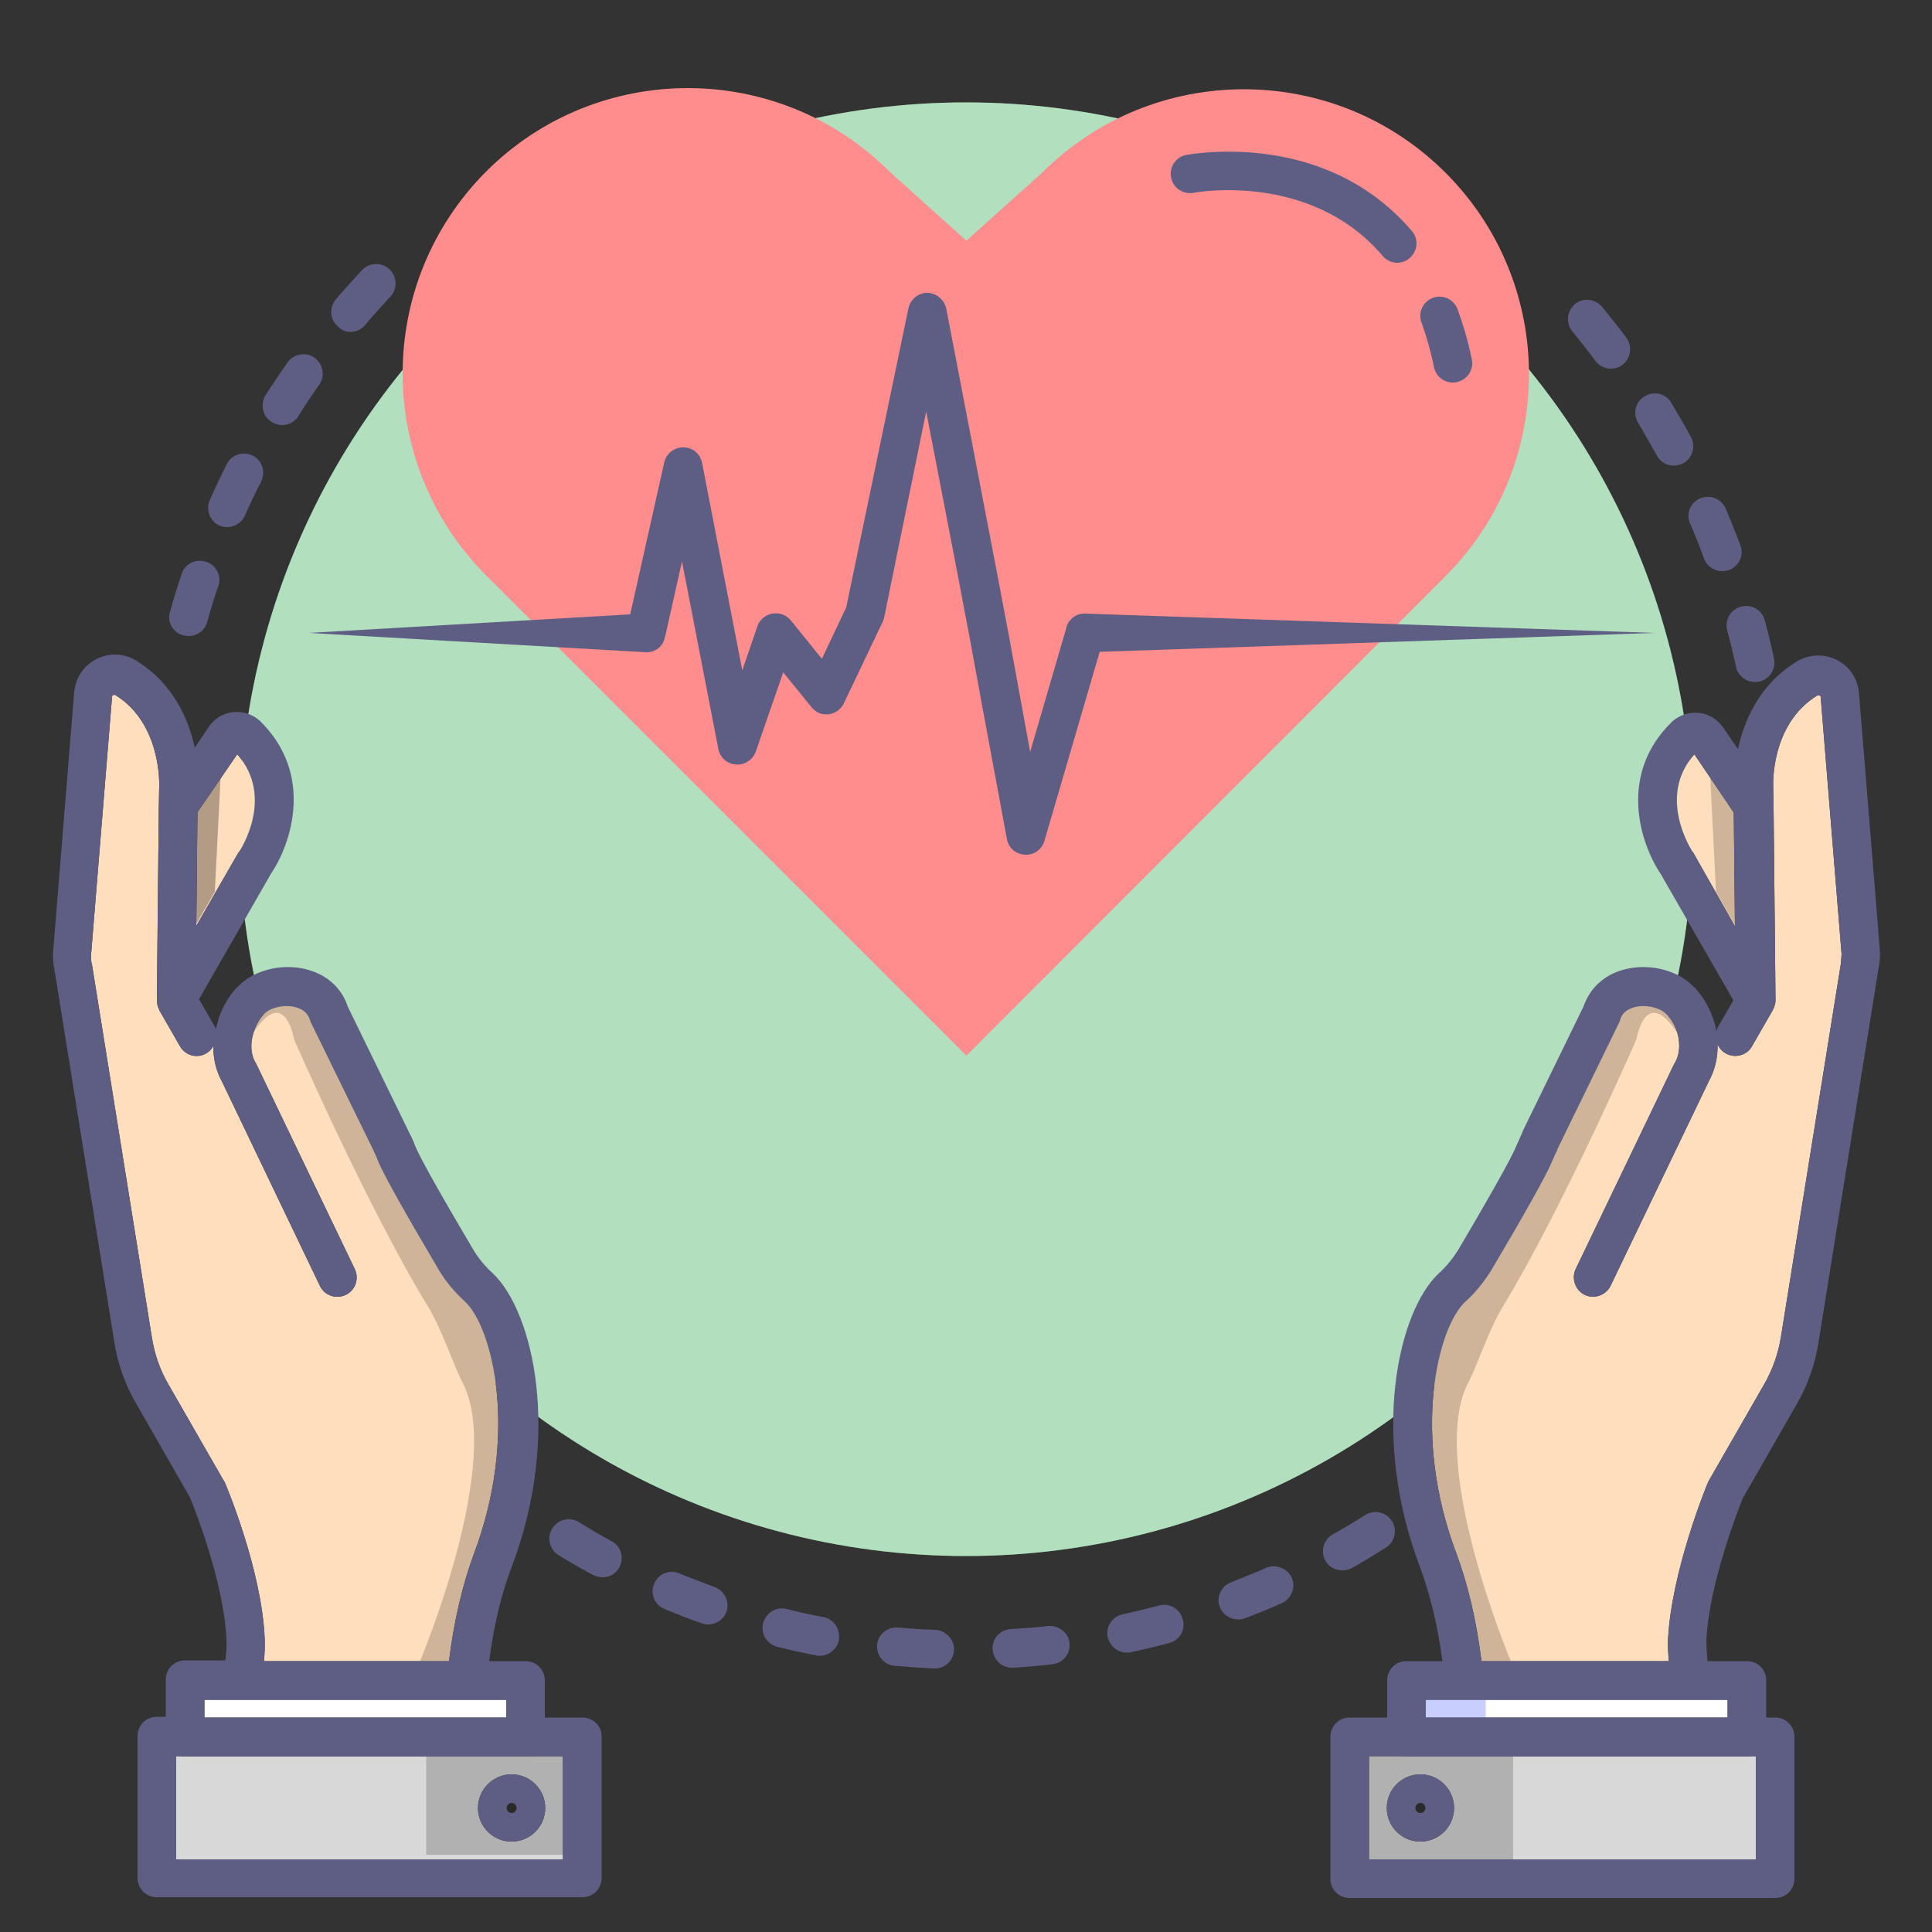 <svg xmlns="http://www.w3.org/2000/svg" viewBox="0 0 500 500" id="cardiology"><rect x="0" y="0" width="500" height="500" fill="#333333" stroke="none"/><circle cx="250" cy="214.6" r="188.1" fill="#81cc94"></circle><circle cx="250" cy="214.6" r="188.1" fill="#fff" opacity=".39"></circle><path fill="#fff" d="M52.9 439.9H131v4.6H52.9z"></path><path fill="#d8d8d8" d="M137 454.5c-.3.1-.7.1-1 .1H47.9c-.4 0-.7 0-1-.1h-1.3v26.7h100.1v-26.7H137zm-4.6 22.1c-4.8 0-8.7-3.9-8.7-8.7 0-4.8 3.9-8.7 8.7-8.7 4.8 0 8.7 3.9 8.7 8.7 0 4.8-3.9 8.7-8.7 8.7z"></path><path fill="#fff" d="M369 439.9h78.1v4.6H369z"></path><path fill="#d8d8d8" d="M453.1 454.5c-.3.1-.7.1-1 .1H364c-.4 0-.7 0-1-.1h-8.7v26.7h100.1v-26.7h-1.3zm-85.5 22.1c-4.8 0-8.7-3.9-8.7-8.7 0-4.8 3.9-8.7 8.7-8.7 4.8 0 8.7 3.9 8.7 8.7 0 4.8-3.9 8.7-8.7 8.7z"></path><path fill="#ffdebd" d="M61.7 220.7c-.1.1-.1.2-.2.3l-10.7 18.6.3-29.4 10.3-15c9.8 11.1.8 24.9.3 25.5z"></path><path fill="#ffdebd" d="M122.7 402c-3 8.1-5.2 17.4-6.5 27.9H68.3c.2-2.1.3-4.1.2-5.8-.7-17.6-9.9-39.5-10.3-40.4-.1-.2-.2-.4-.3-.5l-14.3-24.9c-2.1-3.6-3.6-7.7-4.3-12.2l-15.5-96.5c0-.1 0-.2-.1-.3-.2-.8-.1-1.9-.1-2.6l5.4-66.4c0-.2.1-.3.3-.4.3-.2.6 0 .6 0 11.9 7.4 11.3 23.2 11.3 23.4v.2l-.1 5.3-.5 50c0 .3 0 .5.1.8v.2c0 .2.1.3.1.5 0 .1.1.2.1.3.1.2.1.3.2.5 0 .1.1.2.1.2v.1l5.4 9.4c1.4 2.4 4.4 3.2 6.8 1.8.8-.5 1.4-1.1 1.8-1.9 0 3.3.7 6.4 2.2 9.1l25.4 53c1.2 2.5 4.2 3.5 6.7 2.3 2.5-1.2 3.5-4.2 2.3-6.7l-25.5-53.1c0-.1-.1-.2-.2-.3-1.2-2.1-1.4-4.9-.5-7.7.8-2.7 2.4-5 4.1-5.9 2.4-1.2 5.5-1.4 7.8-.4 1.4.6 2.2 1.5 2.7 2.9.1.3.2.5.3.8l15.9 32.5c.5 1.1 1 2.1 1.3 2.9 0 .1.1.2.1.3 1.5 3.6 6.7 12.9 15.8 28.3 1.7 2.9 4 5.6 6.8 8.2 7.1 6.7 13.9 34.2 2.3 65.1zM449 239.7 438.4 221c0-.1-.1-.2-.2-.3-.4-.6-9.5-14.4.3-25.5l10.2 15.1.3 29.4z"></path><path fill="#ffdebd" d="M476.6 246.9c0 .5-.1 1.5-.2 2.6L460.9 346c-.7 4.4-2.2 8.5-4.3 12.2l-14.3 24.9-.3.6c-.4.9-9.4 22.9-10.3 40.4-.1 1.7 0 3.7.2 5.8h-48.5c-1.3-10.5-3.5-19.8-6.5-27.9-11.7-30.9-4.8-58.4 2.2-65 2.7-2.4 4.9-5.2 6.8-8.2 9-15.2 14.3-24.7 15.8-28.3.2-.5.5-1.1.7-1.6.3-.6.6-1.2.8-1.8l15.8-32.4c.1-.2.2-.5.3-.8.4-1.4 1.3-2.3 2.7-2.9 2.2-1 5.4-.8 7.8.4 1.8.9 3.5 3.2 4.3 5.9.8 2.8.6 5.6-.6 7.7-.1.1-.1.2-.2.3l-25.5 53.1c-1.2 2.5-.1 5.5 2.3 6.7 2.5 1.2 5.5.1 6.7-2.3l25.4-52.9c1.6-2.9 2.4-6.2 2.3-9.7.4 1 1.1 1.8 2.1 2.4 2.4 1.4 5.5.5 6.8-1.8l5.4-9.4c.4-.8.7-1.7.7-2.5l-.5-50-.1-5.3v-.2c0-.2-.7-16 11.4-23.4.2-.1.4-.1.6 0 .3.1.3.3.3.5l5.4 66.4z"></path><path d="M391 429.9s-21.9-51.9-10.9-72.3c2-3.7 5.2-13.5 8.8-19.4 15.4-25.3 34.6-69.2 34.6-69.2s2.3-14.2 10.5-1.8v-5.1l-15.9-10.4-10.1 28.1-19 33.1-22.7 37.1v43.2l17.1 36.7h7.6zM442.6 201l1.5 29.8 5 8.8-.3-29.3zM108.7 429.9s21.9-51.9 10.9-72.3c-2-3.7-5.2-13.5-8.8-19.4C95.3 312.9 76.1 269 76.1 269s-2.3-14.2-10.5-1.8v-5.1l15.9-10.4 10.1 28.1 19 33.1 22.7 37.1v43.2l-17.1 36.7h-7.5z" opacity=".19"></path><path d="m57.1 201-1.5 29.8-5.1 8.8.3-29.3z" opacity=".3"></path><path d="M354.3 454.5h37.3v26.7h-37.3zM110.3 453.3h37.3V480h-37.3z" opacity=".18"></path><path fill="#ff8d8d" d="M250.1 273.2 125.8 148.9C97 120 97 73.3 125.8 44.4c28.8-28.8 75.6-28.8 104.4 0l19.9 17.9 19.6-17.6c28.8-28.8 75.6-28.8 104.4 0s28.8 75.6 0 104.4l-124 124.1z"></path><path fill="#485eff" d="M369 439.9h15.5v4.6H369z" opacity=".3"></path><path fill="#5e5e84" d="M150.7 444.5H141v-9.6c0-2.8-2.2-5-5-5h-9.4c1.2-9.2 3.1-17.3 5.8-24.3 13-34.3 5.6-66.1-4.8-76-2.1-1.9-3.7-3.9-5-6-11.2-18.9-14.3-25-15.1-26.9-.5-1.5-1.2-2.8-1.8-4L90 260.5c-1.3-4-4.2-7.1-8.2-8.8-5-2.1-11.2-1.9-16.3.7-4.2 2.2-7.6 6.6-9.1 11.9-.2.7-.4 1.4-.5 2.1-.1-.3-.2-.6-.4-.9l-4-6.9L70.2 226c5.2-7.7 11.1-25.6-2.8-39.3l-.2-.2c-1.9-1.7-4.5-2.5-7-2.2s-4.7 1.7-6.1 3.7l-3.7 5.5C48.9 186.4 45 177 35.3 171c-3.2-2-7.1-2.1-10.4-.4-3.3 1.7-5.4 4.9-5.7 8.6l-5.4 66.4c-.1 1.3-.2 3.3.3 5.4l15.5 96.4c.9 5.7 2.8 10.9 5.5 15.6l14.1 24.6c1 2.5 8.8 21.9 9.4 36.7.1 1.5 0 3.4-.3 5.4H47.9c-2.8 0-5 2.2-5 5v9.6h-2.3c-2.8 0-5 2.2-5 5V486c0 2.8 2.2 5 5 5h110.1c2.8 0 5-2.2 5-5v-36.7c0-2.6-2.2-4.8-5-4.8zM51.1 210.2l10.3-15c9.8 11.1.8 24.9.3 25.5-.1.1-.1.2-.2.3l-10.7 18.6.3-29.4zm7.1 173.5c-.1-.2-.2-.4-.3-.5l-14.3-24.9c-2.1-3.6-3.6-7.7-4.3-12.2l-15.5-96.5c0-.1 0-.2-.1-.3-.2-.8-.1-1.9-.1-2.6l5.4-66.4c0-.2.1-.3.3-.4.3-.2.6 0 .6 0 11.9 7.4 11.3 23.2 11.3 23.4v.2l-.1 5.3-.5 50c0 .3 0 .5.1.8v.2c0 .2.1.3.1.5 0 .1.1.2.1.3.1.2.1.3.2.5 0 .1.1.2.1.2v.1l5.4 9.4c1.4 2.4 4.4 3.2 6.8 1.8.8-.5 1.4-1.1 1.8-1.9 0 3.3.7 6.4 2.2 9.1l25.4 53c1.2 2.5 4.2 3.5 6.7 2.3 2.5-1.2 3.5-4.2 2.3-6.7l-25.5-53.1c0-.1-.1-.2-.2-.3-1.2-2.1-1.4-4.9-.5-7.7.8-2.7 2.4-5 4.1-5.9 2.4-1.2 5.5-1.4 7.8-.4 1.4.6 2.2 1.5 2.7 2.9.1.3.2.5.3.8l15.9 32.5c.5 1.1 1 2.1 1.3 2.9 0 .1.1.2.1.3 1.5 3.6 6.7 12.9 15.8 28.3 1.7 2.9 4 5.6 6.8 8.2 7.1 6.7 13.9 34.2 2.3 65.1-3 8.1-5.2 17.4-6.5 27.9H68.3c.2-2.1.3-4.1.2-5.8-.7-17.6-9.9-39.5-10.3-40.4zm-5.3 56.2H131v4.6H52.9v-4.6zm92.8 41.3H45.6v-26.7h1.3c.3.1.6.1 1 .1H136c.3 0 .7 0 1-.1h8.7v26.7z"></path><path fill="#5e5e84" d="M132.4 459.2c-4.8 0-8.7 3.9-8.7 8.7 0 4.8 3.9 8.7 8.7 8.7 4.8 0 8.7-3.9 8.7-8.7 0-4.8-3.9-8.7-8.7-8.7zm0 10c-.7 0-1.3-.6-1.3-1.3 0-.7.6-1.3 1.3-1.3.7 0 1.3.6 1.3 1.3 0 .7-.6 1.3-1.3 1.3zm354.1-223.4-5.4-66.4c-.3-3.7-2.4-6.9-5.7-8.6-3.4-1.7-7.2-1.5-10.4.4-9.8 6-13.7 15.5-15.2 22.7l-3.9-5.7c-1.4-2-3.6-3.4-6.1-3.7s-5.1.5-7 2.2l-.2.2c-14 13.7-8 31.6-2.8 39.3l18.8 32.7-3.9 6.7c-.3.5-.4.9-.5 1.4-.1-.9-.3-1.8-.6-2.6-1.6-5.3-5-9.8-9.3-12-5.1-2.6-11.3-2.8-16.3-.7-4 1.7-6.8 4.8-8.2 8.8l-15.7 32.2c0 .1-.1.2-.1.3-.2.5-.5 1.1-.7 1.6-.3.7-.6 1.3-.9 2-.7 1.8-3.7 7.7-15.1 27-1.4 2.2-3 4.2-5.1 6.1-10.3 9.8-17.7 41.6-4.7 75.9 2.6 7 4.6 15.2 5.8 24.3H364c-2.8 0-5 2.2-5 5v9.6h-9.7c-2.8 0-5 2.2-5 5v36.7c0 2.8 2.2 5 5 5h110.1c2.8 0 5-2.2 5-5v-36.7c0-2.8-2.2-5-5-5h-2.3v-9.6c0-2.8-2.2-5-5-5h-10.2c-.2-2-.3-3.9-.3-5.4.7-14.7 8.4-34.2 9.4-36.7l14.1-24.6c2.7-4.7 4.6-10 5.5-15.6l15.5-96.6c.4-1.9.5-3.5.4-5.2zM438.4 221c0-.1-.1-.2-.2-.3-.4-.6-9.5-14.4.3-25.5l10.2 15.1.3 29.4-10.6-18.7zm14.7 233.5h1.3v26.7H354.3v-26.7h8.7c.3.1.6.1 1 .1h88.1c.3 0 .7 0 1-.1zm-6-14.6v4.6H369v-4.6h78.1zm29.3-190.4L460.9 346c-.7 4.4-2.2 8.5-4.3 12.2l-14.3 24.9-.3.6c-.4.9-9.4 22.9-10.3 40.4-.1 1.7 0 3.7.2 5.8h-48.5c-1.3-10.5-3.5-19.8-6.5-27.9-11.7-30.9-4.8-58.4 2.2-65 2.7-2.4 4.9-5.2 6.8-8.2 9-15.2 14.3-24.7 15.8-28.3.2-.5.5-1.1.7-1.6.3-.6.6-1.2.8-1.8l15.8-32.4c.1-.2.2-.5.3-.8.4-1.4 1.3-2.3 2.7-2.9 2.2-1 5.4-.8 7.8.4 1.8.9 3.5 3.2 4.3 5.9.8 2.8.6 5.6-.6 7.7-.1.1-.1.2-.2.3l-25.5 53.1c-1.2 2.5-.1 5.5 2.3 6.7 2.5 1.2 5.5.1 6.7-2.3l25.4-52.9c1.6-2.9 2.4-6.2 2.3-9.7.4 1 1.1 1.8 2.1 2.4 2.4 1.4 5.5.5 6.8-1.8l5.4-9.4c.4-.8.7-1.7.7-2.5l-.5-50-.1-5.3v-.2c0-.2-.7-16 11.4-23.4.2-.1.4-.1.6 0 .3.1.3.3.3.5l5.4 66.4c0 .5-.1 1.5-.2 2.6z"></path><path fill="#5e5e84" d="M367.6 459.2c-4.8 0-8.7 3.9-8.7 8.7 0 4.8 3.9 8.7 8.7 8.7 4.8 0 8.7-3.9 8.7-8.7 0-4.8-3.9-8.7-8.7-8.7zm0 10c-.7 0-1.3-.6-1.3-1.3 0-.7.6-1.3 1.3-1.3.7 0 1.3.6 1.3 1.3 0 .7-.6 1.3-1.3 1.3zM264.1 221c2.7.8 5.4-.7 6.2-3.4l14.3-48.9 143.8-4.9-147.6-5c-2.1-.1-4.1 1.3-4.8 3.4v.2l-9.4 32.2-2.4-13.2-3.1-16.9-3.2-16.9-13-67.7c-.4-1.9-1.9-3.5-3.9-4-2.7-.6-5.3 1.2-5.9 3.9L219 157.2l-6.3 13.3-8-9.9c-.6-.7-1.3-1.3-2.3-1.6-2.6-.9-5.5.5-6.4 3.1l-3.9 11.4-10.4-53.7c-.4-1.9-1.8-3.5-3.8-3.9-2.7-.6-5.4 1.1-6 3.8l-8.8 39.3-83.1 4.8 87.2 5c2.2.1 4.3-1.4 4.8-3.6l.1-.3 4.4-19.6 9.4 48.5a4.9 4.9 0 0 0 3.3 3.8c2.6.9 5.5-.5 6.4-3.1l7.1-20.5 7.3 9c.5.6 1 1 1.7 1.4 2.5 1.2 5.5.1 6.7-2.4l10-21c.2-.4.3-.7.4-1.1l10.9-53.4 8.3 43 3.2 16.9 3.1 16.9 6.3 33.9c.3 1.7 1.6 3.3 3.5 3.8zm-79.2 189.7c-3-1.1-6.1-2.3-9.1-3.5-2.5-1.1-5.5.1-6.5 2.7-1.1 2.5.1 5.5 2.7 6.5 3.1 1.3 6.4 2.6 9.6 3.7.6.2 1.1.3 1.7.3 2 0 4-1.3 4.7-3.3.9-2.6-.5-5.4-3.1-6.4zm86.4 10.1c-3.2.4-6.5.6-9.7.8-2.8.2-4.9 2.5-4.7 5.3.2 2.7 2.4 4.7 5 4.7h.3c3.4-.2 6.8-.5 10.2-.9 2.7-.3 4.7-2.8 4.4-5.5-.3-2.7-2.8-4.6-5.5-4.4zm28.7-5.3c-3.1.8-6.3 1.6-9.5 2.3-2.7.6-4.4 3.2-3.8 5.9.5 2.3 2.6 4 4.9 4 .3 0 .7 0 1-.1 3.3-.7 6.7-1.5 10-2.4 2.7-.7 4.3-3.5 3.5-6.1-.7-2.7-3.4-4.3-6.1-3.6zm-141.8-16.7c-2.8-1.5-5.7-3.2-8.4-4.9-2.4-1.4-5.4-.7-6.9 1.7-1.4 2.4-.7 5.4 1.7 6.9 2.9 1.8 5.9 3.5 8.9 5.1.8.4 1.6.6 2.4.6 1.8 0 3.5-.9 4.4-2.6 1.3-2.5.4-5.5-2.1-6.8zm169.4 7c-3 1.3-6 2.5-9 3.7-2.6 1-3.9 3.9-2.9 6.4.8 2 2.7 3.2 4.7 3.2.6 0 1.2-.1 1.8-.3 3.2-1.2 6.4-2.5 9.5-3.9 2.5-1.1 3.7-4.1 2.6-6.6-1.2-2.5-4.2-3.6-6.7-2.5zm22.3 0c3-1.7 5.9-3.5 8.8-5.3 2.3-1.5 3-4.6 1.5-6.9s-4.6-3-6.9-1.5c-2.7 1.7-5.5 3.4-8.4 5-2.4 1.4-3.2 4.4-1.9 6.8.9 1.6 2.6 2.5 4.4 2.5.9 0 1.7-.2 2.5-.6zm-136.8 12.7c-3.2-.6-6.4-1.3-9.5-2.1-2.7-.7-5.4 1-6.1 3.7-.7 2.7 1 5.4 3.7 6.1 3.3.8 6.7 1.6 10 2.2.3.1.6.1 1 .1 2.3 0 4.4-1.7 4.9-4 .4-2.9-1.3-5.5-4-6zm29 3.3c-3.2-.1-6.5-.3-9.7-.6-2.7-.2-5.2 1.8-5.4 4.5-.2 2.8 1.8 5.2 4.5 5.4 3.4.3 6.8.5 10.2.7h.2c2.7 0 4.9-2.1 5-4.8.1-2.7-2.1-5-4.8-5.2zM70.3 109.2c.8.5 1.7.8 2.7.8 1.7 0 3.3-.8 4.2-2.3 1.7-2.7 3.5-5.5 5.4-8.1 1.6-2.3 1-5.4-1.2-7-2.3-1.6-5.4-1-7 1.2-1.9 2.8-3.9 5.7-5.7 8.5-1.4 2.4-.7 5.5 1.6 6.9zm20.4-23.3c1.4 0 2.8-.6 3.8-1.8 2.1-2.5 4.3-4.9 6.5-7.3 1.9-2 1.8-5.2-.2-7.1s-5.2-1.8-7.1.2c-2.3 2.5-4.6 5-6.8 7.6-1.8 2.1-1.5 5.3.6 7 .9 1 2.1 1.4 3.2 1.4zm-43.3 78.5c.5.1.9.2 1.4.2 2.2 0 4.2-1.4 4.8-3.6.9-3.1 1.8-6.3 2.9-9.3.9-2.6-.5-5.5-3.2-6.3-2.6-.9-5.5.5-6.3 3.2-1.1 3.2-2.1 6.5-3 9.8-.8 2.5.7 5.3 3.4 6zm9.4-28.4c.7.3 1.3.4 2 .4 1.9 0 3.7-1.1 4.6-3 1.3-3 2.7-5.9 4.2-8.8 1.2-2.5.2-5.5-2.2-6.7-2.5-1.2-5.5-.2-6.7 2.2-1.5 3-3 6.1-4.4 9.3-1.1 2.5 0 5.5 2.5 6.6zm372-18.1c.9 1.7 2.6 2.6 4.4 2.6.8 0 1.6-.2 2.4-.6 2.4-1.3 3.3-4.4 2-6.8-1.6-3-3.4-6-5.1-8.9-1.4-2.4-4.5-3.1-6.9-1.6-2.4 1.4-3.1 4.5-1.6 6.9 1.6 2.7 3.2 5.6 4.8 8.4zm8.6 17.6c1.3 3 2.5 6 3.6 9.1.8 2 2.7 3.2 4.7 3.2.6 0 1.2-.1 1.8-.3 2.6-1 3.9-3.9 2.9-6.4-1.2-3.2-2.5-6.4-3.8-9.5-1.1-2.5-4-3.7-6.6-2.6-2.5 1-3.7 3.9-2.6 6.5zm-24.5-42.1c1 1.3 2.5 2 4 2 1 0 2.1-.3 3-1 2.2-1.7 2.6-4.8 1-7-2-2.7-4.2-5.4-6.3-8-1.8-2.1-4.9-2.4-7-.7-2.1 1.8-2.4 4.9-.7 7 2 2.5 4.1 5.1 6 7.7zm34.1 69.7c.8 3.1 1.6 6.3 2.3 9.5.5 2.3 2.6 3.9 4.9 3.9.4 0 .7 0 1.1-.1 2.7-.6 4.4-3.3 3.8-6-.7-3.3-1.5-6.7-2.4-9.9-.7-2.7-3.5-4.2-6.1-3.5-2.7.7-4.3 3.4-3.6 6.1zM371.1 95c.5 2.4 2.6 4 4.9 4 .3 0 .7 0 1-.1 2.7-.6 4.5-3.2 3.9-5.9-.9-4.5-2.2-8.9-3.7-13-1-2.6-3.9-3.9-6.4-2.9-2.6 1-3.9 3.9-2.9 6.4 1.3 3.7 2.4 7.5 3.2 11.5zM309 49.9c.3-.1 30.2-5.6 48.8 16.3 1 1.2 2.4 1.8 3.8 1.8 1.1 0 2.3-.4 3.2-1.2 2.1-1.8 2.4-4.9.6-7-22.5-26.4-56.9-19.9-58.4-19.7-2.7.5-4.5 3.2-3.9 5.9.5 2.7 3.2 4.4 5.9 3.9z"></path></svg>